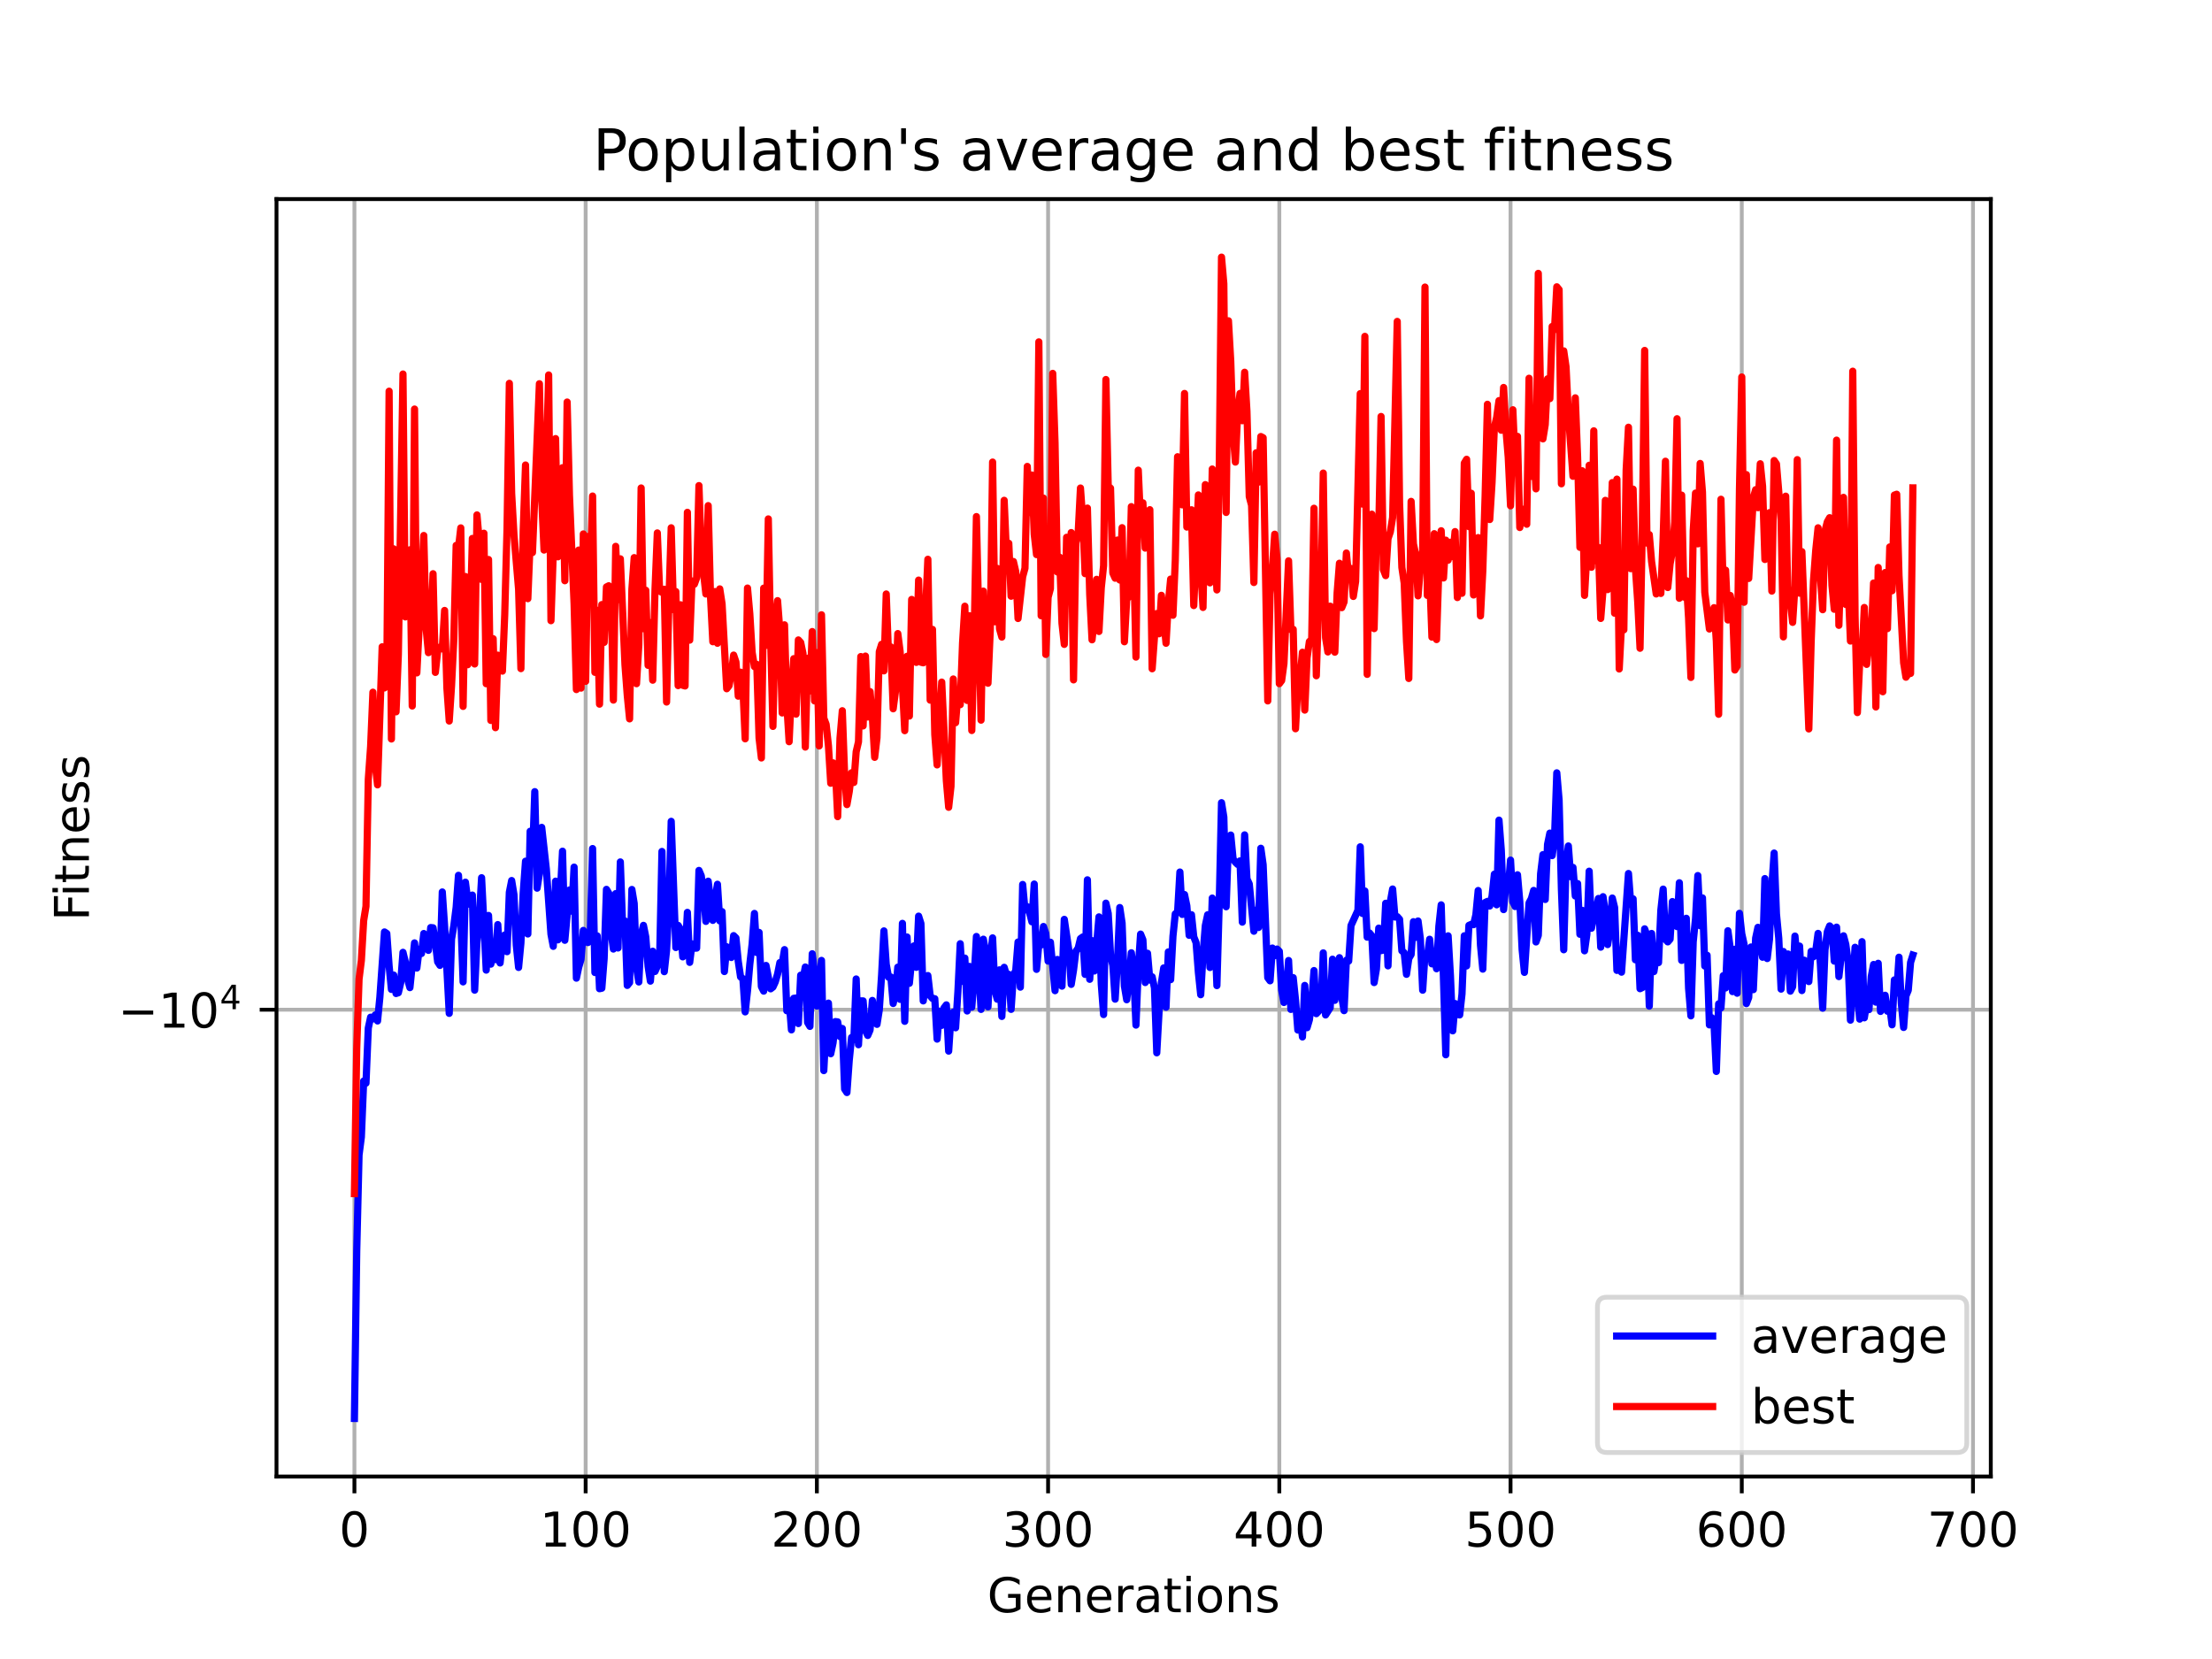 <?xml version="1.0" encoding="utf-8" standalone="no"?>
<!DOCTYPE svg PUBLIC "-//W3C//DTD SVG 1.1//EN"
  "http://www.w3.org/Graphics/SVG/1.1/DTD/svg11.dtd">
<!-- Created with matplotlib (https://matplotlib.org/) -->
<svg height="345.6pt" version="1.1" viewBox="0 0 460.8 345.6" width="460.8pt" xmlns="http://www.w3.org/2000/svg" xmlns:xlink="http://www.w3.org/1999/xlink">
 <defs>
  <style type="text/css">*{stroke-linecap:butt;stroke-linejoin:round;}</style>
 </defs>
 <g id="figure_1">
  <g id="patch_1">
   <path d="M 0 345.6 
L 460.8 345.6 
L 460.8 0 
L 0 0 
z
" style="fill:#ffffff;"/>
  </g>
  <g id="axes_1">
   <g id="patch_2">
    <path d="M 57.6 307.584 
L 414.72 307.584 
L 414.72 41.472 
L 57.6 41.472 
z
" style="fill:#ffffff;"/>
   </g>
   <g id="matplotlib.axis_1">
    <g id="xtick_1">
     <g id="line2d_1">
      <path clip-path="url(#pc1fe7749df)" d="M 73.833 307.584 
L 73.833 41.472 
" style="fill:none;stroke:#b0b0b0;stroke-linecap:square;stroke-width:0.8;"/>
     </g>
     <g id="line2d_2">
      <defs>
       <path d="M 0 0 
L 0 3.5 
" id="mae73c75dbe" style="stroke:#000000;stroke-width:0.8;"/>
      </defs>
      <g>
       <use style="stroke:#000000;stroke-width:0.8;" x="73.833" xlink:href="#mae73c75dbe" y="307.584"/>
      </g>
     </g>
     <g id="text_1">
      <!-- 0 -->
      <g transform="translate(70.651 322.182)scale(0.1 -0.1)">
       <defs>
        <path d="M 31.781 66.406 
Q 24.172 66.406 20.328 58.906 
Q 16.5 51.422 16.5 36.375 
Q 16.5 21.391 20.328 13.891 
Q 24.172 6.391 31.781 6.391 
Q 39.453 6.391 43.281 13.891 
Q 47.125 21.391 47.125 36.375 
Q 47.125 51.422 43.281 58.906 
Q 39.453 66.406 31.781 66.406 
z
M 31.781 74.219 
Q 44.047 74.219 50.516 64.516 
Q 56.984 54.828 56.984 36.375 
Q 56.984 17.969 50.516 8.266 
Q 44.047 -1.422 31.781 -1.422 
Q 19.531 -1.422 13.062 8.266 
Q 6.594 17.969 6.594 36.375 
Q 6.594 54.828 13.062 64.516 
Q 19.531 74.219 31.781 74.219 
z
" id="DejaVuSans-48"/>
       </defs>
       <use xlink:href="#DejaVuSans-48"/>
      </g>
     </g>
    </g>
    <g id="xtick_2">
     <g id="line2d_3">
      <path clip-path="url(#pc1fe7749df)" d="M 122.001 307.584 
L 122.001 41.472 
" style="fill:none;stroke:#b0b0b0;stroke-linecap:square;stroke-width:0.8;"/>
     </g>
     <g id="line2d_4">
      <g>
       <use style="stroke:#000000;stroke-width:0.8;" x="122.001" xlink:href="#mae73c75dbe" y="307.584"/>
      </g>
     </g>
     <g id="text_2">
      <!-- 100 -->
      <g transform="translate(112.457 322.182)scale(0.1 -0.1)">
       <defs>
        <path d="M 12.406 8.297 
L 28.516 8.297 
L 28.516 63.922 
L 10.984 60.406 
L 10.984 69.391 
L 28.422 72.906 
L 38.281 72.906 
L 38.281 8.297 
L 54.391 8.297 
L 54.391 0 
L 12.406 0 
z
" id="DejaVuSans-49"/>
       </defs>
       <use xlink:href="#DejaVuSans-49"/>
       <use x="63.623" xlink:href="#DejaVuSans-48"/>
       <use x="127.246" xlink:href="#DejaVuSans-48"/>
      </g>
     </g>
    </g>
    <g id="xtick_3">
     <g id="line2d_5">
      <path clip-path="url(#pc1fe7749df)" d="M 170.169 307.584 
L 170.169 41.472 
" style="fill:none;stroke:#b0b0b0;stroke-linecap:square;stroke-width:0.8;"/>
     </g>
     <g id="line2d_6">
      <g>
       <use style="stroke:#000000;stroke-width:0.8;" x="170.169" xlink:href="#mae73c75dbe" y="307.584"/>
      </g>
     </g>
     <g id="text_3">
      <!-- 200 -->
      <g transform="translate(160.626 322.182)scale(0.1 -0.1)">
       <defs>
        <path d="M 19.188 8.297 
L 53.609 8.297 
L 53.609 0 
L 7.328 0 
L 7.328 8.297 
Q 12.938 14.109 22.625 23.891 
Q 32.328 33.688 34.812 36.531 
Q 39.547 41.844 41.422 45.531 
Q 43.312 49.219 43.312 52.781 
Q 43.312 58.594 39.234 62.25 
Q 35.156 65.922 28.609 65.922 
Q 23.969 65.922 18.812 64.312 
Q 13.672 62.703 7.812 59.422 
L 7.812 69.391 
Q 13.766 71.781 18.938 73 
Q 24.125 74.219 28.422 74.219 
Q 39.75 74.219 46.484 68.547 
Q 53.219 62.891 53.219 53.422 
Q 53.219 48.922 51.531 44.891 
Q 49.859 40.875 45.406 35.406 
Q 44.188 33.984 37.641 27.219 
Q 31.109 20.453 19.188 8.297 
z
" id="DejaVuSans-50"/>
       </defs>
       <use xlink:href="#DejaVuSans-50"/>
       <use x="63.623" xlink:href="#DejaVuSans-48"/>
       <use x="127.246" xlink:href="#DejaVuSans-48"/>
      </g>
     </g>
    </g>
    <g id="xtick_4">
     <g id="line2d_7">
      <path clip-path="url(#pc1fe7749df)" d="M 218.338 307.584 
L 218.338 41.472 
" style="fill:none;stroke:#b0b0b0;stroke-linecap:square;stroke-width:0.8;"/>
     </g>
     <g id="line2d_8">
      <g>
       <use style="stroke:#000000;stroke-width:0.8;" x="218.338" xlink:href="#mae73c75dbe" y="307.584"/>
      </g>
     </g>
     <g id="text_4">
      <!-- 300 -->
      <g transform="translate(208.794 322.182)scale(0.1 -0.1)">
       <defs>
        <path d="M 40.578 39.312 
Q 47.656 37.797 51.625 33 
Q 55.609 28.219 55.609 21.188 
Q 55.609 10.406 48.188 4.484 
Q 40.766 -1.422 27.094 -1.422 
Q 22.516 -1.422 17.656 -0.516 
Q 12.797 0.391 7.625 2.203 
L 7.625 11.719 
Q 11.719 9.328 16.594 8.109 
Q 21.484 6.891 26.812 6.891 
Q 36.078 6.891 40.938 10.547 
Q 45.797 14.203 45.797 21.188 
Q 45.797 27.641 41.281 31.266 
Q 36.766 34.906 28.719 34.906 
L 20.219 34.906 
L 20.219 43.016 
L 29.109 43.016 
Q 36.375 43.016 40.234 45.922 
Q 44.094 48.828 44.094 54.297 
Q 44.094 59.906 40.109 62.906 
Q 36.141 65.922 28.719 65.922 
Q 24.656 65.922 20.016 65.031 
Q 15.375 64.156 9.812 62.312 
L 9.812 71.094 
Q 15.438 72.656 20.344 73.438 
Q 25.25 74.219 29.594 74.219 
Q 40.828 74.219 47.359 69.109 
Q 53.906 64.016 53.906 55.328 
Q 53.906 49.266 50.438 45.094 
Q 46.969 40.922 40.578 39.312 
z
" id="DejaVuSans-51"/>
       </defs>
       <use xlink:href="#DejaVuSans-51"/>
       <use x="63.623" xlink:href="#DejaVuSans-48"/>
       <use x="127.246" xlink:href="#DejaVuSans-48"/>
      </g>
     </g>
    </g>
    <g id="xtick_5">
     <g id="line2d_9">
      <path clip-path="url(#pc1fe7749df)" d="M 266.506 307.584 
L 266.506 41.472 
" style="fill:none;stroke:#b0b0b0;stroke-linecap:square;stroke-width:0.8;"/>
     </g>
     <g id="line2d_10">
      <g>
       <use style="stroke:#000000;stroke-width:0.8;" x="266.506" xlink:href="#mae73c75dbe" y="307.584"/>
      </g>
     </g>
     <g id="text_5">
      <!-- 400 -->
      <g transform="translate(256.962 322.182)scale(0.1 -0.1)">
       <defs>
        <path d="M 37.797 64.312 
L 12.891 25.391 
L 37.797 25.391 
z
M 35.203 72.906 
L 47.609 72.906 
L 47.609 25.391 
L 58.016 25.391 
L 58.016 17.188 
L 47.609 17.188 
L 47.609 0 
L 37.797 0 
L 37.797 17.188 
L 4.891 17.188 
L 4.891 26.703 
z
" id="DejaVuSans-52"/>
       </defs>
       <use xlink:href="#DejaVuSans-52"/>
       <use x="63.623" xlink:href="#DejaVuSans-48"/>
       <use x="127.246" xlink:href="#DejaVuSans-48"/>
      </g>
     </g>
    </g>
    <g id="xtick_6">
     <g id="line2d_11">
      <path clip-path="url(#pc1fe7749df)" d="M 314.674 307.584 
L 314.674 41.472 
" style="fill:none;stroke:#b0b0b0;stroke-linecap:square;stroke-width:0.8;"/>
     </g>
     <g id="line2d_12">
      <g>
       <use style="stroke:#000000;stroke-width:0.8;" x="314.674" xlink:href="#mae73c75dbe" y="307.584"/>
      </g>
     </g>
     <g id="text_6">
      <!-- 500 -->
      <g transform="translate(305.131 322.182)scale(0.1 -0.1)">
       <defs>
        <path d="M 10.797 72.906 
L 49.516 72.906 
L 49.516 64.594 
L 19.828 64.594 
L 19.828 46.734 
Q 21.969 47.469 24.109 47.828 
Q 26.266 48.188 28.422 48.188 
Q 40.625 48.188 47.75 41.5 
Q 54.891 34.812 54.891 23.391 
Q 54.891 11.625 47.562 5.094 
Q 40.234 -1.422 26.906 -1.422 
Q 22.312 -1.422 17.547 -0.641 
Q 12.797 0.141 7.719 1.703 
L 7.719 11.625 
Q 12.109 9.234 16.797 8.062 
Q 21.484 6.891 26.703 6.891 
Q 35.156 6.891 40.078 11.328 
Q 45.016 15.766 45.016 23.391 
Q 45.016 31 40.078 35.438 
Q 35.156 39.891 26.703 39.891 
Q 22.75 39.891 18.812 39.016 
Q 14.891 38.141 10.797 36.281 
z
" id="DejaVuSans-53"/>
       </defs>
       <use xlink:href="#DejaVuSans-53"/>
       <use x="63.623" xlink:href="#DejaVuSans-48"/>
       <use x="127.246" xlink:href="#DejaVuSans-48"/>
      </g>
     </g>
    </g>
    <g id="xtick_7">
     <g id="line2d_13">
      <path clip-path="url(#pc1fe7749df)" d="M 362.843 307.584 
L 362.843 41.472 
" style="fill:none;stroke:#b0b0b0;stroke-linecap:square;stroke-width:0.8;"/>
     </g>
     <g id="line2d_14">
      <g>
       <use style="stroke:#000000;stroke-width:0.8;" x="362.843" xlink:href="#mae73c75dbe" y="307.584"/>
      </g>
     </g>
     <g id="text_7">
      <!-- 600 -->
      <g transform="translate(353.299 322.182)scale(0.1 -0.1)">
       <defs>
        <path d="M 33.016 40.375 
Q 26.375 40.375 22.484 35.828 
Q 18.609 31.297 18.609 23.391 
Q 18.609 15.531 22.484 10.953 
Q 26.375 6.391 33.016 6.391 
Q 39.656 6.391 43.531 10.953 
Q 47.406 15.531 47.406 23.391 
Q 47.406 31.297 43.531 35.828 
Q 39.656 40.375 33.016 40.375 
z
M 52.594 71.297 
L 52.594 62.312 
Q 48.875 64.062 45.094 64.984 
Q 41.312 65.922 37.594 65.922 
Q 27.828 65.922 22.672 59.328 
Q 17.531 52.734 16.797 39.406 
Q 19.672 43.656 24.016 45.922 
Q 28.375 48.188 33.594 48.188 
Q 44.578 48.188 50.953 41.516 
Q 57.328 34.859 57.328 23.391 
Q 57.328 12.156 50.688 5.359 
Q 44.047 -1.422 33.016 -1.422 
Q 20.359 -1.422 13.672 8.266 
Q 6.984 17.969 6.984 36.375 
Q 6.984 53.656 15.188 63.938 
Q 23.391 74.219 37.203 74.219 
Q 40.922 74.219 44.703 73.484 
Q 48.484 72.75 52.594 71.297 
z
" id="DejaVuSans-54"/>
       </defs>
       <use xlink:href="#DejaVuSans-54"/>
       <use x="63.623" xlink:href="#DejaVuSans-48"/>
       <use x="127.246" xlink:href="#DejaVuSans-48"/>
      </g>
     </g>
    </g>
    <g id="xtick_8">
     <g id="line2d_15">
      <path clip-path="url(#pc1fe7749df)" d="M 411.011 307.584 
L 411.011 41.472 
" style="fill:none;stroke:#b0b0b0;stroke-linecap:square;stroke-width:0.8;"/>
     </g>
     <g id="line2d_16">
      <g>
       <use style="stroke:#000000;stroke-width:0.8;" x="411.011" xlink:href="#mae73c75dbe" y="307.584"/>
      </g>
     </g>
     <g id="text_8">
      <!-- 700 -->
      <g transform="translate(401.467 322.182)scale(0.1 -0.1)">
       <defs>
        <path d="M 8.203 72.906 
L 55.078 72.906 
L 55.078 68.703 
L 28.609 0 
L 18.312 0 
L 43.219 64.594 
L 8.203 64.594 
z
" id="DejaVuSans-55"/>
       </defs>
       <use xlink:href="#DejaVuSans-55"/>
       <use x="63.623" xlink:href="#DejaVuSans-48"/>
       <use x="127.246" xlink:href="#DejaVuSans-48"/>
      </g>
     </g>
    </g>
    <g id="text_9">
     <!-- Generations -->
     <g transform="translate(205.662 335.861)scale(0.1 -0.1)">
      <defs>
       <path d="M 59.516 10.406 
L 59.516 29.984 
L 43.406 29.984 
L 43.406 38.094 
L 69.281 38.094 
L 69.281 6.781 
Q 63.578 2.734 56.688 0.656 
Q 49.812 -1.422 42 -1.422 
Q 24.906 -1.422 15.25 8.562 
Q 5.609 18.562 5.609 36.375 
Q 5.609 54.25 15.25 64.234 
Q 24.906 74.219 42 74.219 
Q 49.125 74.219 55.547 72.453 
Q 61.969 70.703 67.391 67.281 
L 67.391 56.781 
Q 61.922 61.422 55.766 63.766 
Q 49.609 66.109 42.828 66.109 
Q 29.438 66.109 22.719 58.641 
Q 16.016 51.172 16.016 36.375 
Q 16.016 21.625 22.719 14.156 
Q 29.438 6.688 42.828 6.688 
Q 48.047 6.688 52.141 7.594 
Q 56.25 8.5 59.516 10.406 
z
" id="DejaVuSans-71"/>
       <path d="M 56.203 29.594 
L 56.203 25.203 
L 14.891 25.203 
Q 15.484 15.922 20.484 11.062 
Q 25.484 6.203 34.422 6.203 
Q 39.594 6.203 44.453 7.469 
Q 49.312 8.734 54.109 11.281 
L 54.109 2.781 
Q 49.266 0.734 44.188 -0.344 
Q 39.109 -1.422 33.891 -1.422 
Q 20.797 -1.422 13.156 6.188 
Q 5.516 13.812 5.516 26.812 
Q 5.516 40.234 12.766 48.109 
Q 20.016 56 32.328 56 
Q 43.359 56 49.781 48.891 
Q 56.203 41.797 56.203 29.594 
z
M 47.219 32.234 
Q 47.125 39.594 43.094 43.984 
Q 39.062 48.391 32.422 48.391 
Q 24.906 48.391 20.391 44.141 
Q 15.875 39.891 15.188 32.172 
z
" id="DejaVuSans-101"/>
       <path d="M 54.891 33.016 
L 54.891 0 
L 45.906 0 
L 45.906 32.719 
Q 45.906 40.484 42.875 44.328 
Q 39.844 48.188 33.797 48.188 
Q 26.516 48.188 22.312 43.547 
Q 18.109 38.922 18.109 30.906 
L 18.109 0 
L 9.078 0 
L 9.078 54.688 
L 18.109 54.688 
L 18.109 46.188 
Q 21.344 51.125 25.703 53.562 
Q 30.078 56 35.797 56 
Q 45.219 56 50.047 50.172 
Q 54.891 44.344 54.891 33.016 
z
" id="DejaVuSans-110"/>
       <path d="M 41.109 46.297 
Q 39.594 47.172 37.812 47.578 
Q 36.031 48 33.891 48 
Q 26.266 48 22.188 43.047 
Q 18.109 38.094 18.109 28.812 
L 18.109 0 
L 9.078 0 
L 9.078 54.688 
L 18.109 54.688 
L 18.109 46.188 
Q 20.953 51.172 25.484 53.578 
Q 30.031 56 36.531 56 
Q 37.453 56 38.578 55.875 
Q 39.703 55.766 41.062 55.516 
z
" id="DejaVuSans-114"/>
       <path d="M 34.281 27.484 
Q 23.391 27.484 19.188 25 
Q 14.984 22.516 14.984 16.5 
Q 14.984 11.719 18.141 8.906 
Q 21.297 6.109 26.703 6.109 
Q 34.188 6.109 38.703 11.406 
Q 43.219 16.703 43.219 25.484 
L 43.219 27.484 
z
M 52.203 31.203 
L 52.203 0 
L 43.219 0 
L 43.219 8.297 
Q 40.141 3.328 35.547 0.953 
Q 30.953 -1.422 24.312 -1.422 
Q 15.922 -1.422 10.953 3.297 
Q 6 8.016 6 15.922 
Q 6 25.141 12.172 29.828 
Q 18.359 34.516 30.609 34.516 
L 43.219 34.516 
L 43.219 35.406 
Q 43.219 41.609 39.141 45 
Q 35.062 48.391 27.688 48.391 
Q 23 48.391 18.547 47.266 
Q 14.109 46.141 10.016 43.891 
L 10.016 52.203 
Q 14.938 54.109 19.578 55.047 
Q 24.219 56 28.609 56 
Q 40.484 56 46.344 49.844 
Q 52.203 43.703 52.203 31.203 
z
" id="DejaVuSans-97"/>
       <path d="M 18.312 70.219 
L 18.312 54.688 
L 36.812 54.688 
L 36.812 47.703 
L 18.312 47.703 
L 18.312 18.016 
Q 18.312 11.328 20.141 9.422 
Q 21.969 7.516 27.594 7.516 
L 36.812 7.516 
L 36.812 0 
L 27.594 0 
Q 17.188 0 13.234 3.875 
Q 9.281 7.766 9.281 18.016 
L 9.281 47.703 
L 2.688 47.703 
L 2.688 54.688 
L 9.281 54.688 
L 9.281 70.219 
z
" id="DejaVuSans-116"/>
       <path d="M 9.422 54.688 
L 18.406 54.688 
L 18.406 0 
L 9.422 0 
z
M 9.422 75.984 
L 18.406 75.984 
L 18.406 64.594 
L 9.422 64.594 
z
" id="DejaVuSans-105"/>
       <path d="M 30.609 48.391 
Q 23.391 48.391 19.188 42.75 
Q 14.984 37.109 14.984 27.297 
Q 14.984 17.484 19.156 11.844 
Q 23.344 6.203 30.609 6.203 
Q 37.797 6.203 41.984 11.859 
Q 46.188 17.531 46.188 27.297 
Q 46.188 37.016 41.984 42.703 
Q 37.797 48.391 30.609 48.391 
z
M 30.609 56 
Q 42.328 56 49.016 48.375 
Q 55.719 40.766 55.719 27.297 
Q 55.719 13.875 49.016 6.219 
Q 42.328 -1.422 30.609 -1.422 
Q 18.844 -1.422 12.172 6.219 
Q 5.516 13.875 5.516 27.297 
Q 5.516 40.766 12.172 48.375 
Q 18.844 56 30.609 56 
z
" id="DejaVuSans-111"/>
       <path d="M 44.281 53.078 
L 44.281 44.578 
Q 40.484 46.531 36.375 47.5 
Q 32.281 48.484 27.875 48.484 
Q 21.188 48.484 17.844 46.438 
Q 14.5 44.391 14.5 40.281 
Q 14.5 37.156 16.891 35.375 
Q 19.281 33.594 26.516 31.984 
L 29.594 31.297 
Q 39.156 29.25 43.188 25.516 
Q 47.219 21.781 47.219 15.094 
Q 47.219 7.469 41.188 3.016 
Q 35.156 -1.422 24.609 -1.422 
Q 20.219 -1.422 15.453 -0.562 
Q 10.688 0.297 5.422 2 
L 5.422 11.281 
Q 10.406 8.688 15.234 7.391 
Q 20.062 6.109 24.812 6.109 
Q 31.156 6.109 34.562 8.281 
Q 37.984 10.453 37.984 14.406 
Q 37.984 18.062 35.516 20.016 
Q 33.062 21.969 24.703 23.781 
L 21.578 24.516 
Q 13.234 26.266 9.516 29.906 
Q 5.812 33.547 5.812 39.891 
Q 5.812 47.609 11.281 51.797 
Q 16.75 56 26.812 56 
Q 31.781 56 36.172 55.266 
Q 40.578 54.547 44.281 53.078 
z
" id="DejaVuSans-115"/>
      </defs>
      <use xlink:href="#DejaVuSans-71"/>
      <use x="77.49" xlink:href="#DejaVuSans-101"/>
      <use x="139.014" xlink:href="#DejaVuSans-110"/>
      <use x="202.393" xlink:href="#DejaVuSans-101"/>
      <use x="263.916" xlink:href="#DejaVuSans-114"/>
      <use x="305.029" xlink:href="#DejaVuSans-97"/>
      <use x="366.309" xlink:href="#DejaVuSans-116"/>
      <use x="405.518" xlink:href="#DejaVuSans-105"/>
      <use x="433.301" xlink:href="#DejaVuSans-111"/>
      <use x="494.482" xlink:href="#DejaVuSans-110"/>
      <use x="557.861" xlink:href="#DejaVuSans-115"/>
     </g>
    </g>
   </g>
   <g id="matplotlib.axis_2">
    <g id="ytick_1">
     <g id="line2d_17">
      <path clip-path="url(#pc1fe7749df)" d="M 57.6 210.338 
L 414.72 210.338 
" style="fill:none;stroke:#b0b0b0;stroke-linecap:square;stroke-width:0.8;"/>
     </g>
     <g id="line2d_18">
      <defs>
       <path d="M 0 0 
L -3.5 0 
" id="m2a46f21a38" style="stroke:#000000;stroke-width:0.8;"/>
      </defs>
      <g>
       <use style="stroke:#000000;stroke-width:0.8;" x="57.6" xlink:href="#m2a46f21a38" y="210.338"/>
      </g>
     </g>
     <g id="text_10">
      <!-- $\mathdefault{-10^{4}}$ -->
      <g transform="translate(24.6 214.137)scale(0.1 -0.1)">
       <defs>
        <path d="M 10.594 35.5 
L 73.188 35.5 
L 73.188 27.203 
L 10.594 27.203 
z
" id="DejaVuSans-8722"/>
       </defs>
       <use transform="translate(0 0.684)" xlink:href="#DejaVuSans-8722"/>
       <use transform="translate(83.789 0.684)" xlink:href="#DejaVuSans-49"/>
       <use transform="translate(147.412 0.684)" xlink:href="#DejaVuSans-48"/>
       <use transform="translate(211.992 38.966)scale(0.7)" xlink:href="#DejaVuSans-52"/>
      </g>
     </g>
    </g>
    <g id="text_11">
     <!-- Fitness -->
     <g transform="translate(18.52 191.845)rotate(-90)scale(0.1 -0.1)">
      <defs>
       <path d="M 9.812 72.906 
L 51.703 72.906 
L 51.703 64.594 
L 19.672 64.594 
L 19.672 43.109 
L 48.578 43.109 
L 48.578 34.812 
L 19.672 34.812 
L 19.672 0 
L 9.812 0 
z
" id="DejaVuSans-70"/>
      </defs>
      <use xlink:href="#DejaVuSans-70"/>
      <use x="50.27" xlink:href="#DejaVuSans-105"/>
      <use x="78.053" xlink:href="#DejaVuSans-116"/>
      <use x="117.262" xlink:href="#DejaVuSans-110"/>
      <use x="180.641" xlink:href="#DejaVuSans-101"/>
      <use x="242.164" xlink:href="#DejaVuSans-115"/>
      <use x="294.264" xlink:href="#DejaVuSans-115"/>
     </g>
    </g>
   </g>
   <g id="line2d_19">
    <path clip-path="url(#pc1fe7749df)" d="M 73.833 295.488 
L 74.314 260.62 
L 74.796 240.605 
L 75.278 236.87 
L 75.759 225.199 
L 76.241 225.642 
L 76.723 214.158 
L 77.205 211.9 
L 77.686 212.266 
L 78.168 211.428 
L 78.65 212.684 
L 79.131 207.76 
L 80.095 194.141 
L 80.576 194.464 
L 81.058 201.215 
L 81.54 206.111 
L 82.021 203.124 
L 82.503 206.966 
L 82.985 206.805 
L 83.466 204.768 
L 83.948 198.389 
L 84.43 200.369 
L 84.911 204.056 
L 85.393 205.74 
L 86.356 196.426 
L 86.838 201.663 
L 87.32 197.749 
L 87.802 198.633 
L 88.283 194.469 
L 88.765 195.819 
L 89.247 197.977 
L 89.728 193.228 
L 90.21 193.276 
L 90.692 196.427 
L 91.173 200.365 
L 91.655 201.107 
L 92.137 185.812 
L 92.618 192.924 
L 93.582 211.102 
L 94.063 195.624 
L 94.545 192.802 
L 95.027 188.985 
L 95.508 182.345 
L 95.99 191.234 
L 96.472 204.545 
L 96.954 183.775 
L 97.435 187.471 
L 97.917 188.397 
L 98.399 186.463 
L 98.88 206.266 
L 99.362 196.136 
L 99.844 191.157 
L 100.325 182.849 
L 101.289 202.09 
L 101.77 190.706 
L 102.252 200.848 
L 102.734 197.845 
L 103.215 199.923 
L 103.697 192.613 
L 104.179 200.603 
L 104.66 196.126 
L 105.142 194.78 
L 105.624 198.252 
L 106.106 185.88 
L 106.587 183.433 
L 107.069 186.381 
L 107.551 196.872 
L 108.032 201.537 
L 108.514 196.453 
L 108.996 185.957 
L 109.477 179.406 
L 109.959 194.565 
L 110.441 173.17 
L 110.922 179.077 
L 111.404 164.916 
L 111.886 185.022 
L 112.367 182.008 
L 112.849 172.358 
L 113.812 181.042 
L 114.776 194.61 
L 115.257 197.138 
L 115.739 183.561 
L 116.221 195.789 
L 117.184 177.32 
L 117.666 195.879 
L 118.629 185.398 
L 119.111 189.814 
L 119.593 180.637 
L 120.074 203.767 
L 120.556 201.491 
L 121.038 199.861 
L 121.519 193.825 
L 122.001 196.171 
L 122.483 196.35 
L 122.964 194.616 
L 123.446 176.771 
L 123.928 202.593 
L 124.409 194.961 
L 124.891 205.968 
L 125.373 205.86 
L 125.855 199.688 
L 126.336 185.272 
L 126.818 186.089 
L 127.3 194.238 
L 127.781 197.702 
L 128.263 186.155 
L 128.745 197.48 
L 129.226 179.557 
L 129.708 193.152 
L 130.19 191.849 
L 130.671 205.28 
L 131.153 204.685 
L 131.635 185.295 
L 132.116 188.217 
L 132.598 201.607 
L 133.08 204.561 
L 133.561 194.737 
L 134.043 192.771 
L 134.525 195.173 
L 135.007 201.293 
L 135.488 204.385 
L 135.97 198.159 
L 136.452 202.371 
L 136.933 201.276 
L 137.415 199.58 
L 137.897 177.376 
L 138.378 202.417 
L 138.86 197.974 
L 139.342 188.917 
L 139.823 171.099 
L 140.787 197.39 
L 141.268 192.779 
L 141.75 193.558 
L 142.232 199.333 
L 142.713 198.879 
L 143.195 190.065 
L 143.677 200.481 
L 144.158 196.623 
L 144.64 197.53 
L 145.122 197.508 
L 145.604 181.326 
L 146.085 182.449 
L 146.567 186.218 
L 147.049 191.944 
L 147.53 183.57 
L 148.494 191.728 
L 148.975 187.201 
L 149.457 184.211 
L 149.939 191.833 
L 150.42 189.908 
L 150.902 202.389 
L 151.384 197.225 
L 151.865 197.866 
L 152.347 199.463 
L 152.829 194.911 
L 153.31 195.397 
L 153.792 200.254 
L 154.274 203.508 
L 154.756 203.885 
L 155.237 210.792 
L 155.719 206.401 
L 156.201 200.837 
L 156.682 196.646 
L 157.164 190.286 
L 157.646 198.43 
L 158.127 194.237 
L 158.609 205.516 
L 159.091 206.47 
L 159.572 201.121 
L 160.536 205.989 
L 161.017 205.617 
L 161.499 204.565 
L 161.981 202.913 
L 162.462 200.522 
L 162.944 200.67 
L 163.426 197.826 
L 163.908 210.564 
L 164.389 208.481 
L 164.871 214.54 
L 165.353 207.968 
L 165.834 207.916 
L 166.316 213.229 
L 166.798 203.148 
L 167.279 203.991 
L 167.761 201.446 
L 168.243 213.004 
L 168.724 213.813 
L 169.206 198.69 
L 169.688 202.723 
L 170.169 209.584 
L 170.651 206.018 
L 171.133 200.074 
L 171.614 223.027 
L 172.096 213.641 
L 172.578 208.971 
L 173.059 219.511 
L 173.541 217.235 
L 174.023 212.815 
L 174.505 212.881 
L 174.986 215.936 
L 175.468 214.252 
L 175.95 226.865 
L 176.431 227.594 
L 176.913 220.858 
L 177.395 216.129 
L 177.876 216.598 
L 178.358 203.941 
L 178.84 217.637 
L 179.321 208.503 
L 179.803 208.505 
L 180.285 214.705 
L 180.766 215.701 
L 181.248 214.575 
L 181.73 208.412 
L 182.211 212.428 
L 182.693 213.39 
L 183.175 210.354 
L 183.657 203.078 
L 184.138 193.924 
L 184.62 200.892 
L 185.102 203.575 
L 185.583 203.52 
L 186.065 209.046 
L 186.547 206.84 
L 187.028 201.478 
L 187.51 208.186 
L 187.992 192.356 
L 188.473 212.76 
L 188.955 195.193 
L 189.437 204.842 
L 189.918 199.971 
L 190.4 197.043 
L 190.882 201.516 
L 191.363 190.849 
L 191.845 192.387 
L 192.327 208.502 
L 192.809 204.742 
L 193.29 203.224 
L 193.772 207.449 
L 194.254 207.997 
L 194.735 208.053 
L 195.217 216.464 
L 195.699 210.638 
L 196.18 213.601 
L 196.662 209.956 
L 197.144 209.335 
L 197.625 218.964 
L 198.107 211.671 
L 198.589 210.85 
L 199.07 214.105 
L 199.552 206.53 
L 200.034 196.595 
L 200.515 204.434 
L 200.997 199.586 
L 201.479 210.604 
L 201.96 201.323 
L 202.442 209.817 
L 202.924 203.788 
L 203.406 195.088 
L 203.887 201.761 
L 204.369 210.274 
L 204.851 195.652 
L 205.332 198.408 
L 205.814 209.743 
L 206.296 199.464 
L 206.777 195.378 
L 207.259 206.326 
L 207.741 208.154 
L 208.222 202.036 
L 208.704 211.74 
L 209.186 201.512 
L 209.667 203.112 
L 210.149 202.975 
L 210.631 210.266 
L 211.112 203.134 
L 211.594 202.197 
L 212.076 196.242 
L 212.558 205.641 
L 213.039 184.253 
L 213.521 189.537 
L 214.003 188.882 
L 214.484 190.163 
L 214.966 192.032 
L 215.448 184.162 
L 215.929 201.932 
L 216.411 196.663 
L 216.893 196.866 
L 217.374 193.009 
L 217.856 194.467 
L 218.338 200.212 
L 218.819 196.28 
L 219.783 206.375 
L 220.264 199.873 
L 220.746 204.639 
L 221.228 205.431 
L 221.71 191.522 
L 222.673 198.049 
L 223.155 205.063 
L 223.636 202.089 
L 224.118 198.188 
L 224.6 197.53 
L 225.081 195.534 
L 225.563 195.185 
L 226.045 202.983 
L 226.526 183.285 
L 227.008 204.004 
L 227.49 195.942 
L 227.971 202.278 
L 228.935 191.005 
L 229.416 205.005 
L 229.898 211.351 
L 230.38 188.147 
L 230.861 190.278 
L 231.343 198.925 
L 231.825 201.154 
L 232.307 208.143 
L 232.788 200.249 
L 233.27 189.059 
L 233.752 192.3 
L 234.233 205.423 
L 234.715 208.264 
L 235.197 204.153 
L 235.678 198.481 
L 236.16 202.345 
L 236.642 213.544 
L 237.123 201.666 
L 237.605 194.592 
L 238.087 195.776 
L 238.568 204.68 
L 239.05 198.586 
L 239.532 204.172 
L 240.013 203.487 
L 240.495 205.805 
L 240.977 219.32 
L 241.459 210.632 
L 241.94 204.723 
L 242.422 201.637 
L 242.904 209.823 
L 243.385 198.305 
L 243.867 204.081 
L 244.349 195.027 
L 244.83 190.378 
L 245.312 190.01 
L 245.794 181.663 
L 246.275 190.493 
L 246.757 186.352 
L 247.239 188.694 
L 247.72 194.843 
L 248.202 190.551 
L 248.684 195.169 
L 249.165 196.373 
L 249.647 202.611 
L 250.129 207.216 
L 250.61 198.786 
L 251.092 192.804 
L 251.574 190.563 
L 252.056 201.547 
L 252.537 187.087 
L 253.019 192.804 
L 253.501 205.321 
L 253.982 188.396 
L 254.464 167.216 
L 254.946 170.202 
L 255.427 188.891 
L 255.909 175.417 
L 256.391 173.959 
L 256.872 178.928 
L 257.354 179.616 
L 257.836 180.076 
L 258.317 179.338 
L 258.799 192.096 
L 259.281 173.921 
L 259.762 183.095 
L 260.244 184.146 
L 261.208 193.992 
L 261.689 189.606 
L 262.171 193.218 
L 262.653 176.709 
L 263.134 180.133 
L 264.098 203.662 
L 264.579 204.318 
L 265.061 197.496 
L 265.543 199.089 
L 266.024 197.709 
L 266.506 198.177 
L 266.988 206.235 
L 267.469 208.835 
L 267.951 206.689 
L 268.433 200.089 
L 268.914 210.28 
L 269.396 203.663 
L 269.878 208.311 
L 270.36 214.573 
L 270.841 211.7 
L 271.323 216.014 
L 271.805 205.285 
L 272.286 214.082 
L 272.768 212.444 
L 273.25 208.531 
L 273.731 202.187 
L 274.213 211.166 
L 275.176 210.141 
L 275.658 198.503 
L 276.14 211.431 
L 277.103 209.919 
L 277.585 199.82 
L 278.066 208.388 
L 278.548 202.809 
L 279.03 199.506 
L 279.511 207.749 
L 279.993 210.538 
L 280.475 200.027 
L 280.957 200.205 
L 281.438 192.813 
L 282.883 189.633 
L 283.365 176.408 
L 283.847 190.305 
L 284.328 185.604 
L 284.81 195.228 
L 285.292 194.354 
L 285.773 194.95 
L 286.255 204.685 
L 286.737 201.859 
L 287.218 193.35 
L 287.7 198.036 
L 288.182 197.922 
L 288.663 188.169 
L 289.145 201.203 
L 289.627 187.861 
L 290.109 185.197 
L 290.59 191.031 
L 291.072 190.959 
L 291.554 191.5 
L 292.035 198.066 
L 292.517 198.47 
L 292.999 202.966 
L 293.48 199.661 
L 293.962 198.838 
L 294.444 192.007 
L 294.925 195.27 
L 295.407 191.86 
L 295.889 195.605 
L 296.37 206.276 
L 296.852 198.766 
L 297.334 199.389 
L 297.815 195.664 
L 298.297 200.789 
L 298.779 199.324 
L 299.261 201.807 
L 299.742 192.964 
L 300.224 188.498 
L 301.187 219.728 
L 301.669 194.951 
L 302.151 203.246 
L 302.632 214.741 
L 303.114 209.054 
L 303.596 211.328 
L 304.077 211.425 
L 304.559 207.074 
L 305.041 194.942 
L 305.522 201.22 
L 306.004 192.773 
L 306.486 192.559 
L 306.967 192.626 
L 307.449 190.579 
L 307.931 185.513 
L 308.412 196.881 
L 308.894 201.888 
L 309.376 188.012 
L 309.858 187.781 
L 310.339 188.734 
L 310.821 186.673 
L 311.303 182.105 
L 311.784 188.487 
L 312.266 170.85 
L 312.748 177.127 
L 313.229 189.486 
L 313.711 184.179 
L 314.193 184.972 
L 314.674 179.175 
L 315.156 187.86 
L 315.638 188.85 
L 316.119 182.232 
L 316.601 187.796 
L 317.083 197.781 
L 317.564 202.565 
L 318.528 188.087 
L 319.01 187.198 
L 319.491 185.494 
L 319.973 196.223 
L 320.455 194.856 
L 320.936 182.01 
L 321.418 178.042 
L 321.9 187.377 
L 322.381 175.899 
L 322.863 173.557 
L 323.345 178.236 
L 323.826 174.778 
L 324.308 160.996 
L 324.79 166.686 
L 325.271 185.293 
L 325.753 197.851 
L 326.235 180.074 
L 326.716 176.23 
L 327.198 182.631 
L 327.68 180.698 
L 328.162 186.652 
L 328.643 184.061 
L 329.125 194.626 
L 329.607 189.646 
L 330.088 198.07 
L 330.57 194.665 
L 331.052 181.489 
L 331.533 193.365 
L 332.015 190.79 
L 332.497 189.485 
L 332.978 187.173 
L 333.46 197.309 
L 333.942 186.796 
L 334.423 190.119 
L 334.905 196.768 
L 335.387 193.709 
L 335.868 187.077 
L 336.35 189.05 
L 336.832 202.149 
L 337.313 199.025 
L 337.795 202.518 
L 339.24 181.968 
L 339.722 188.368 
L 340.204 187.247 
L 340.685 199.94 
L 341.167 194.837 
L 341.649 205.962 
L 342.13 205.725 
L 342.612 193.495 
L 343.094 194.86 
L 343.575 209.589 
L 344.057 194.459 
L 344.539 202.399 
L 345.02 199.352 
L 345.502 200.532 
L 345.984 189.613 
L 346.465 185.222 
L 346.947 195.684 
L 347.429 196.209 
L 347.911 195.644 
L 348.392 187.817 
L 348.874 191.554 
L 349.356 193.028 
L 349.837 183.897 
L 350.319 200.07 
L 350.801 197.339 
L 351.282 191.3 
L 351.764 205.888 
L 352.246 211.622 
L 352.727 196.187 
L 353.209 191.389 
L 353.691 182.393 
L 354.172 192.835 
L 354.654 187.047 
L 355.136 201.24 
L 355.617 199.002 
L 356.099 213.503 
L 356.581 212.012 
L 357.063 213.352 
L 357.544 223.197 
L 358.026 209.118 
L 358.508 209.969 
L 358.989 203.253 
L 359.471 205.805 
L 359.953 193.891 
L 360.434 197.465 
L 360.916 206.569 
L 361.398 197.758 
L 361.879 206.905 
L 362.361 190.259 
L 362.843 194.511 
L 363.324 196.705 
L 363.806 209.072 
L 364.288 207.8 
L 364.769 197.276 
L 365.251 206.161 
L 365.733 195.427 
L 366.214 193.18 
L 367.178 199.41 
L 367.66 183.026 
L 368.141 199.681 
L 368.623 195.644 
L 369.105 184.604 
L 369.586 177.709 
L 370.068 190.372 
L 370.55 195.496 
L 371.031 206.052 
L 371.513 198.215 
L 371.995 200.377 
L 372.476 198.732 
L 372.958 206.474 
L 373.44 205.562 
L 373.921 195.001 
L 374.403 200.09 
L 374.885 197.087 
L 375.366 206.352 
L 375.848 200.026 
L 376.33 201.622 
L 376.812 204.477 
L 377.293 198.186 
L 377.775 199.309 
L 378.257 198.036 
L 378.738 194.447 
L 379.22 200.906 
L 379.702 210.021 
L 380.183 197.884 
L 380.665 194.086 
L 381.147 192.885 
L 381.628 193.424 
L 382.11 200.211 
L 382.592 193.144 
L 383.073 203.438 
L 384.037 194.944 
L 384.518 196.755 
L 385 200.327 
L 385.482 212.515 
L 386.445 197.337 
L 386.927 207.077 
L 387.409 212.303 
L 387.89 196.165 
L 388.372 212.03 
L 388.854 209.039 
L 389.335 210.325 
L 389.817 203.434 
L 390.299 200.919 
L 390.78 208.766 
L 391.262 200.673 
L 391.744 210.696 
L 392.225 209.962 
L 392.707 207.334 
L 393.189 210.651 
L 393.67 209.864 
L 394.152 213.487 
L 394.634 204.141 
L 395.115 206.862 
L 395.597 199.403 
L 396.079 208.979 
L 396.561 214.037 
L 397.042 207.46 
L 397.524 206.292 
L 398.006 200.49 
L 398.487 198.963 
L 398.487 198.963 
" style="fill:none;stroke:#0000ff;stroke-linecap:square;stroke-width:1.5;"/>
   </g>
   <g id="line2d_20">
    <path clip-path="url(#pc1fe7749df)" d="M 73.833 248.657 
L 74.314 218.418 
L 74.796 203.968 
L 75.278 200.088 
L 75.759 191.771 
L 76.241 188.802 
L 76.723 162.358 
L 77.205 155.538 
L 77.686 144.198 
L 78.168 159.289 
L 78.65 163.498 
L 79.613 134.74 
L 80.095 143.308 
L 80.576 140.524 
L 81.058 81.494 
L 81.54 153.944 
L 82.021 114.334 
L 82.503 148.287 
L 82.985 136.307 
L 83.948 77.919 
L 84.43 128.511 
L 84.911 123.582 
L 85.393 114.534 
L 85.875 147.072 
L 86.356 85.214 
L 86.838 140.173 
L 88.283 111.555 
L 88.765 130.904 
L 89.247 135.958 
L 89.728 131.388 
L 90.21 119.521 
L 90.692 140.065 
L 91.173 135.666 
L 91.655 134.801 
L 92.137 135.183 
L 92.618 127.169 
L 93.1 143.392 
L 93.582 150.201 
L 94.063 142.895 
L 94.545 133.049 
L 95.027 113.613 
L 95.508 114.144 
L 95.99 109.969 
L 96.472 147.153 
L 96.954 120.102 
L 97.435 138.47 
L 97.917 130.762 
L 98.399 112.169 
L 98.88 138.319 
L 99.362 107.269 
L 99.844 112.827 
L 100.325 120.705 
L 100.807 111.083 
L 101.289 142.435 
L 101.77 116.555 
L 102.252 150.08 
L 102.734 133.057 
L 103.215 151.588 
L 103.697 136.481 
L 104.179 136.755 
L 104.66 139.807 
L 105.142 128.087 
L 105.624 110.178 
L 106.106 79.857 
L 106.587 102.777 
L 107.069 111.399 
L 108.032 122.739 
L 108.514 139.286 
L 108.996 110.461 
L 109.477 96.87 
L 109.959 124.713 
L 110.441 112.758 
L 110.922 115.111 
L 112.367 79.939 
L 112.849 103.95 
L 113.331 114.584 
L 114.294 78.113 
L 114.776 129.302 
L 115.257 115.108 
L 115.739 91.369 
L 116.221 115.995 
L 116.703 100.46 
L 117.184 97.426 
L 117.666 120.975 
L 118.148 83.753 
L 118.629 103.128 
L 119.593 125.805 
L 120.074 143.644 
L 120.556 114.588 
L 121.038 143.347 
L 121.519 111.232 
L 122.001 141.934 
L 122.483 111.751 
L 122.964 119.34 
L 123.446 103.334 
L 123.928 140.057 
L 124.409 127.125 
L 124.891 146.688 
L 125.373 125.946 
L 125.855 133.817 
L 126.336 122.271 
L 126.818 122.028 
L 127.3 123.684 
L 127.781 145.84 
L 128.263 113.817 
L 128.745 124.915 
L 129.226 116.413 
L 130.19 138.458 
L 130.671 144.876 
L 131.153 149.752 
L 131.635 122.731 
L 132.116 116.162 
L 132.598 142.426 
L 133.08 134.322 
L 133.561 101.654 
L 134.043 130.966 
L 134.525 122.964 
L 135.007 138.601 
L 135.488 129.693 
L 135.97 141.696 
L 136.452 122.776 
L 136.933 111.02 
L 137.415 123.118 
L 137.897 123.403 
L 138.378 122.752 
L 138.86 146.245 
L 139.342 125.279 
L 139.823 109.95 
L 140.305 127.015 
L 140.787 123.231 
L 141.268 142.823 
L 141.75 125.982 
L 142.232 142.757 
L 142.713 142.897 
L 143.195 106.726 
L 143.677 133.351 
L 144.158 121.022 
L 144.64 121.709 
L 145.122 120.399 
L 145.604 101.158 
L 146.085 115.155 
L 147.049 123.737 
L 147.53 105.334 
L 148.012 124.284 
L 148.494 133.681 
L 148.975 123.238 
L 149.457 134.002 
L 149.939 122.677 
L 150.42 125.789 
L 151.384 143.476 
L 151.865 142.863 
L 152.347 140.381 
L 152.829 136.468 
L 153.31 137.903 
L 153.792 145.023 
L 154.274 140.026 
L 154.756 143.302 
L 155.237 153.908 
L 155.719 122.502 
L 156.201 127.909 
L 156.682 135.895 
L 157.164 138.869 
L 157.646 138.393 
L 158.127 153.749 
L 158.609 157.896 
L 159.091 122.521 
L 159.572 134.456 
L 160.054 108.101 
L 160.536 132.984 
L 161.017 151.322 
L 161.499 129.549 
L 161.981 125.127 
L 162.462 131.491 
L 162.944 148.52 
L 163.426 130.165 
L 163.908 146.765 
L 164.389 154.51 
L 164.871 143.978 
L 165.353 137.215 
L 165.834 148.765 
L 166.316 133.313 
L 166.798 133.846 
L 167.279 136.155 
L 167.761 155.625 
L 168.243 137.12 
L 168.724 143.935 
L 169.206 131.568 
L 169.688 146.013 
L 170.169 135.951 
L 170.651 155.397 
L 171.133 128.07 
L 171.614 149.606 
L 172.096 150.888 
L 172.578 155.343 
L 173.059 163.165 
L 173.541 158.911 
L 174.023 160.39 
L 174.505 170.123 
L 174.986 153.791 
L 175.468 148.06 
L 175.95 161.362 
L 176.431 167.611 
L 176.913 164.909 
L 177.395 160.983 
L 177.876 163 
L 178.358 156.589 
L 178.84 154.53 
L 179.321 136.774 
L 179.803 151.223 
L 180.285 136.676 
L 180.766 149.359 
L 181.248 144.076 
L 181.73 149.455 
L 182.211 157.764 
L 182.693 153.699 
L 183.175 135.758 
L 183.657 134.223 
L 184.138 139.75 
L 184.62 123.74 
L 185.102 136.58 
L 185.583 134.757 
L 186.065 147.652 
L 186.547 143.975 
L 187.028 131.987 
L 187.51 135.71 
L 187.992 143.003 
L 188.473 152.212 
L 188.955 136.717 
L 189.437 149.172 
L 189.918 124.875 
L 190.4 133.956 
L 190.882 137.988 
L 191.363 120.845 
L 191.845 137.95 
L 192.327 138.076 
L 193.29 116.51 
L 193.772 145.848 
L 194.254 131.113 
L 194.735 153.02 
L 195.217 159.342 
L 196.18 142.099 
L 197.144 162.642 
L 197.625 168.173 
L 198.107 163.813 
L 198.589 141.445 
L 199.07 150.547 
L 199.552 144.481 
L 200.034 146.791 
L 200.515 134.002 
L 200.997 126.285 
L 201.479 145.916 
L 201.96 128.269 
L 202.442 152.177 
L 202.924 133.207 
L 203.406 107.617 
L 204.369 150.019 
L 204.851 123.145 
L 205.332 136.078 
L 205.814 142.327 
L 206.296 131.126 
L 206.777 96.259 
L 207.259 129.525 
L 207.741 118.406 
L 208.222 131.018 
L 208.704 132.715 
L 209.186 104.229 
L 209.667 115.346 
L 210.149 113.177 
L 210.631 124.202 
L 211.112 116.971 
L 211.594 119.051 
L 212.076 128.843 
L 213.039 120.146 
L 213.521 118.377 
L 214.003 97.164 
L 214.484 106.766 
L 214.966 98.959 
L 215.448 111.289 
L 215.929 115.534 
L 216.411 71.214 
L 216.893 128.268 
L 217.374 103.765 
L 217.856 136.332 
L 218.338 124.423 
L 218.819 122.645 
L 219.301 77.783 
L 219.783 92.242 
L 220.264 119.151 
L 220.746 116.073 
L 221.228 129.817 
L 221.71 134.236 
L 222.191 111.933 
L 222.673 115.859 
L 223.155 110.944 
L 223.636 141.631 
L 224.118 113.098 
L 224.6 111.041 
L 225.081 101.664 
L 225.563 108.399 
L 226.045 119.505 
L 226.526 105.846 
L 227.008 123.84 
L 227.49 133.282 
L 227.971 128.897 
L 228.453 120.687 
L 228.935 131.546 
L 229.416 122.456 
L 229.898 117.834 
L 230.38 79.061 
L 230.861 101.277 
L 231.343 101.692 
L 231.825 119.379 
L 232.307 120.45 
L 232.788 112.503 
L 233.27 120.826 
L 233.752 109.926 
L 234.233 133.69 
L 234.715 124.839 
L 235.197 124.293 
L 235.678 105.543 
L 236.16 115.443 
L 236.642 136.88 
L 237.123 97.945 
L 237.605 108.873 
L 238.087 104.746 
L 238.568 114.178 
L 239.532 106.179 
L 240.013 139.316 
L 240.495 132.729 
L 240.977 127.817 
L 241.459 132.025 
L 241.94 124.017 
L 242.904 134.002 
L 243.385 125.668 
L 243.867 120.634 
L 244.349 128.165 
L 244.83 116.779 
L 245.312 95.146 
L 245.794 95.514 
L 246.275 105.169 
L 246.757 81.965 
L 247.239 109.794 
L 247.72 106.58 
L 248.202 106.197 
L 248.684 126.147 
L 249.647 103.099 
L 250.129 118.583 
L 250.61 126.541 
L 251.092 100.958 
L 251.574 104.733 
L 252.056 121.417 
L 252.537 97.707 
L 253.019 112.523 
L 253.501 122.89 
L 253.982 98.238 
L 254.464 53.568 
L 254.946 59.109 
L 255.427 106.753 
L 255.909 66.828 
L 256.391 75.285 
L 256.872 90.134 
L 257.354 96.258 
L 257.836 85.755 
L 258.317 81.962 
L 258.799 87.641 
L 259.281 77.547 
L 259.762 85.697 
L 260.244 103.452 
L 260.726 105.268 
L 261.208 121.346 
L 261.689 94.321 
L 262.171 100.441 
L 262.653 90.941 
L 263.134 91.194 
L 264.098 146.013 
L 264.579 123.702 
L 265.061 118.333 
L 265.543 111.286 
L 266.024 116.431 
L 266.506 142.418 
L 266.988 141.78 
L 267.469 138.258 
L 268.433 116.834 
L 268.914 131.166 
L 269.396 131.098 
L 269.878 151.813 
L 270.36 142.952 
L 270.841 140.95 
L 271.323 135.88 
L 271.805 147.925 
L 272.286 137.036 
L 272.768 133.647 
L 273.25 133.194 
L 273.731 105.882 
L 274.213 140.771 
L 274.695 125.749 
L 275.176 125.09 
L 275.658 98.552 
L 276.14 132.839 
L 276.621 135.811 
L 277.103 126.277 
L 277.585 133.586 
L 278.066 135.859 
L 278.548 123.487 
L 279.03 117.334 
L 279.511 126.586 
L 279.993 125.389 
L 280.475 115.203 
L 280.957 120.23 
L 281.438 118.417 
L 281.92 124.25 
L 282.402 121.12 
L 283.365 82.004 
L 283.847 105.007 
L 284.328 70.07 
L 284.81 140.478 
L 285.292 110.47 
L 285.773 107.108 
L 286.255 130.951 
L 286.737 110.78 
L 287.218 110.382 
L 287.7 86.76 
L 288.182 118.673 
L 288.663 119.911 
L 289.145 112.224 
L 289.627 110.801 
L 290.109 107.809 
L 291.072 66.956 
L 291.554 104.781 
L 292.035 118.212 
L 292.517 121.467 
L 292.999 133.631 
L 293.48 141.336 
L 293.962 104.449 
L 294.444 113.317 
L 294.925 115.549 
L 295.407 124.125 
L 295.889 118.217 
L 296.37 114.684 
L 296.852 59.803 
L 297.334 124.034 
L 297.815 119.531 
L 298.297 132.727 
L 298.779 111.175 
L 299.261 133.23 
L 299.742 118.359 
L 300.224 110.567 
L 300.706 120.404 
L 301.187 112.532 
L 301.669 116.702 
L 302.151 112.965 
L 302.632 115.967 
L 303.114 110.741 
L 303.596 124.483 
L 304.077 117.704 
L 304.559 123.594 
L 305.041 96.485 
L 305.522 95.682 
L 306.004 109.705 
L 306.486 102.751 
L 306.967 123.945 
L 307.449 116.843 
L 307.931 111.987 
L 308.412 128.3 
L 308.894 118.894 
L 309.376 103.39 
L 309.858 84.222 
L 310.339 108.227 
L 310.821 100.509 
L 311.303 89.028 
L 311.784 86.935 
L 312.266 83.462 
L 312.748 89.627 
L 313.229 80.72 
L 313.711 89.47 
L 314.193 95.259 
L 314.674 105.37 
L 315.156 85.363 
L 315.638 96.737 
L 316.119 90.9 
L 316.601 109.89 
L 317.083 106.052 
L 317.564 106.733 
L 318.046 109.209 
L 318.528 78.799 
L 319.01 99.245 
L 319.491 92.791 
L 319.973 101.832 
L 320.455 56.95 
L 320.936 82.497 
L 321.418 91.424 
L 321.9 88.458 
L 322.381 78.925 
L 322.863 83.045 
L 323.345 68.007 
L 323.826 68.67 
L 324.308 59.747 
L 324.79 60.338 
L 325.271 100.783 
L 325.753 73.094 
L 326.235 76.42 
L 326.716 86.124 
L 327.68 99.219 
L 328.162 82.878 
L 328.643 95.148 
L 329.125 114.02 
L 329.607 98.071 
L 330.088 124.031 
L 330.57 115.51 
L 331.052 96.927 
L 331.533 118.167 
L 332.015 89.75 
L 332.497 116.821 
L 332.978 114.025 
L 333.46 128.832 
L 333.942 122.897 
L 334.423 104.234 
L 334.905 122.823 
L 335.387 113.151 
L 335.868 100.535 
L 336.35 127.74 
L 336.832 99.817 
L 337.313 139.358 
L 337.795 130.123 
L 338.277 131.201 
L 338.759 97.885 
L 339.24 89.003 
L 339.722 118.463 
L 340.204 101.901 
L 340.685 118.368 
L 341.167 125.36 
L 341.649 135.043 
L 342.13 109.78 
L 342.612 73.002 
L 343.094 113.139 
L 343.575 111.365 
L 344.057 117 
L 345.02 123.731 
L 345.502 122.172 
L 345.984 123.624 
L 346.465 112.023 
L 346.947 96.085 
L 347.429 122.394 
L 347.911 117.449 
L 348.392 114.826 
L 348.874 108.728 
L 349.356 87.23 
L 349.837 124.629 
L 350.319 103.147 
L 350.801 124.385 
L 351.282 120.96 
L 351.764 128.773 
L 352.246 141.122 
L 352.727 110.585 
L 353.209 102.72 
L 353.691 113.292 
L 354.172 96.548 
L 354.654 102.509 
L 355.136 123.357 
L 356.099 131.032 
L 357.063 126.59 
L 357.544 133.573 
L 358.026 148.793 
L 358.508 104.007 
L 358.989 123.719 
L 359.471 118.77 
L 359.953 129.151 
L 360.434 124.042 
L 360.916 126.638 
L 361.398 139.576 
L 361.879 138.767 
L 362.361 101.899 
L 362.843 78.533 
L 363.324 125.46 
L 363.806 98.873 
L 364.288 120.503 
L 365.251 103.691 
L 365.733 102.007 
L 366.214 105.76 
L 366.696 96.61 
L 367.178 101.293 
L 367.66 116.549 
L 368.141 115.595 
L 368.623 106.789 
L 369.105 123.135 
L 369.586 95.938 
L 370.068 96.651 
L 371.031 108.221 
L 371.513 132.68 
L 371.995 103.365 
L 372.476 125.883 
L 372.958 125.292 
L 373.44 129.648 
L 373.921 122.102 
L 374.403 95.752 
L 374.885 123.568 
L 375.366 114.917 
L 376.812 151.849 
L 377.293 133.806 
L 377.775 121.053 
L 378.257 114.585 
L 378.738 109.953 
L 379.22 119.969 
L 379.702 127.015 
L 380.183 110.554 
L 380.665 108.695 
L 381.147 107.846 
L 381.628 121.929 
L 382.11 126.921 
L 382.592 91.689 
L 383.073 130.266 
L 383.555 115.053 
L 384.037 103.611 
L 384.518 125.928 
L 385 121.876 
L 385.482 133.543 
L 385.964 77.33 
L 386.445 128.319 
L 386.927 148.444 
L 387.409 137.868 
L 387.89 136.842 
L 388.372 126.55 
L 388.854 138.402 
L 389.335 134.319 
L 389.817 132.246 
L 390.299 121.461 
L 390.78 147.274 
L 391.262 118.213 
L 391.744 136.497 
L 392.225 144.102 
L 392.707 119.268 
L 393.189 130.949 
L 393.67 113.937 
L 394.152 123.066 
L 394.634 103.135 
L 395.115 102.96 
L 395.597 119.887 
L 396.561 138.071 
L 397.042 141.074 
L 397.524 140.362 
L 398.006 140.29 
L 398.487 101.633 
L 398.487 101.633 
" style="fill:none;stroke:#ff0000;stroke-linecap:square;stroke-width:1.5;"/>
   </g>
   <g id="patch_3">
    <path d="M 57.6 307.584 
L 57.6 41.472 
" style="fill:none;stroke:#000000;stroke-linecap:square;stroke-linejoin:miter;stroke-width:0.8;"/>
   </g>
   <g id="patch_4">
    <path d="M 414.72 307.584 
L 414.72 41.472 
" style="fill:none;stroke:#000000;stroke-linecap:square;stroke-linejoin:miter;stroke-width:0.8;"/>
   </g>
   <g id="patch_5">
    <path d="M 57.6 307.584 
L 414.72 307.584 
" style="fill:none;stroke:#000000;stroke-linecap:square;stroke-linejoin:miter;stroke-width:0.8;"/>
   </g>
   <g id="patch_6">
    <path d="M 57.6 41.472 
L 414.72 41.472 
" style="fill:none;stroke:#000000;stroke-linecap:square;stroke-linejoin:miter;stroke-width:0.8;"/>
   </g>
   <g id="text_12">
    <!-- Population's average and best fitness -->
    <g transform="translate(123.53 35.472)scale(0.12 -0.12)">
     <defs>
      <path d="M 19.672 64.797 
L 19.672 37.406 
L 32.078 37.406 
Q 38.969 37.406 42.719 40.969 
Q 46.484 44.531 46.484 51.125 
Q 46.484 57.672 42.719 61.234 
Q 38.969 64.797 32.078 64.797 
z
M 9.812 72.906 
L 32.078 72.906 
Q 44.344 72.906 50.609 67.359 
Q 56.891 61.812 56.891 51.125 
Q 56.891 40.328 50.609 34.812 
Q 44.344 29.297 32.078 29.297 
L 19.672 29.297 
L 19.672 0 
L 9.812 0 
z
" id="DejaVuSans-80"/>
      <path d="M 18.109 8.203 
L 18.109 -20.797 
L 9.078 -20.797 
L 9.078 54.688 
L 18.109 54.688 
L 18.109 46.391 
Q 20.953 51.266 25.266 53.625 
Q 29.594 56 35.594 56 
Q 45.562 56 51.781 48.094 
Q 58.016 40.188 58.016 27.297 
Q 58.016 14.406 51.781 6.484 
Q 45.562 -1.422 35.594 -1.422 
Q 29.594 -1.422 25.266 0.953 
Q 20.953 3.328 18.109 8.203 
z
M 48.688 27.297 
Q 48.688 37.203 44.609 42.844 
Q 40.531 48.484 33.406 48.484 
Q 26.266 48.484 22.188 42.844 
Q 18.109 37.203 18.109 27.297 
Q 18.109 17.391 22.188 11.75 
Q 26.266 6.109 33.406 6.109 
Q 40.531 6.109 44.609 11.75 
Q 48.688 17.391 48.688 27.297 
z
" id="DejaVuSans-112"/>
      <path d="M 8.5 21.578 
L 8.5 54.688 
L 17.484 54.688 
L 17.484 21.922 
Q 17.484 14.156 20.5 10.266 
Q 23.531 6.391 29.594 6.391 
Q 36.859 6.391 41.078 11.031 
Q 45.312 15.672 45.312 23.688 
L 45.312 54.688 
L 54.297 54.688 
L 54.297 0 
L 45.312 0 
L 45.312 8.406 
Q 42.047 3.422 37.719 1 
Q 33.406 -1.422 27.688 -1.422 
Q 18.266 -1.422 13.375 4.438 
Q 8.5 10.297 8.5 21.578 
z
M 31.109 56 
z
" id="DejaVuSans-117"/>
      <path d="M 9.422 75.984 
L 18.406 75.984 
L 18.406 0 
L 9.422 0 
z
" id="DejaVuSans-108"/>
      <path d="M 17.922 72.906 
L 17.922 45.797 
L 9.625 45.797 
L 9.625 72.906 
z
" id="DejaVuSans-39"/>
      <path id="DejaVuSans-32"/>
      <path d="M 2.984 54.688 
L 12.5 54.688 
L 29.594 8.797 
L 46.688 54.688 
L 56.203 54.688 
L 35.688 0 
L 23.484 0 
z
" id="DejaVuSans-118"/>
      <path d="M 45.406 27.984 
Q 45.406 37.75 41.375 43.109 
Q 37.359 48.484 30.078 48.484 
Q 22.859 48.484 18.828 43.109 
Q 14.797 37.75 14.797 27.984 
Q 14.797 18.266 18.828 12.891 
Q 22.859 7.516 30.078 7.516 
Q 37.359 7.516 41.375 12.891 
Q 45.406 18.266 45.406 27.984 
z
M 54.391 6.781 
Q 54.391 -7.172 48.188 -13.984 
Q 42 -20.797 29.203 -20.797 
Q 24.469 -20.797 20.266 -20.094 
Q 16.062 -19.391 12.109 -17.922 
L 12.109 -9.188 
Q 16.062 -11.328 19.922 -12.344 
Q 23.781 -13.375 27.781 -13.375 
Q 36.625 -13.375 41.016 -8.766 
Q 45.406 -4.156 45.406 5.172 
L 45.406 9.625 
Q 42.625 4.781 38.281 2.391 
Q 33.938 0 27.875 0 
Q 17.828 0 11.672 7.656 
Q 5.516 15.328 5.516 27.984 
Q 5.516 40.672 11.672 48.328 
Q 17.828 56 27.875 56 
Q 33.938 56 38.281 53.609 
Q 42.625 51.219 45.406 46.391 
L 45.406 54.688 
L 54.391 54.688 
z
" id="DejaVuSans-103"/>
      <path d="M 45.406 46.391 
L 45.406 75.984 
L 54.391 75.984 
L 54.391 0 
L 45.406 0 
L 45.406 8.203 
Q 42.578 3.328 38.25 0.953 
Q 33.938 -1.422 27.875 -1.422 
Q 17.969 -1.422 11.734 6.484 
Q 5.516 14.406 5.516 27.297 
Q 5.516 40.188 11.734 48.094 
Q 17.969 56 27.875 56 
Q 33.938 56 38.25 53.625 
Q 42.578 51.266 45.406 46.391 
z
M 14.797 27.297 
Q 14.797 17.391 18.875 11.75 
Q 22.953 6.109 30.078 6.109 
Q 37.203 6.109 41.297 11.75 
Q 45.406 17.391 45.406 27.297 
Q 45.406 37.203 41.297 42.844 
Q 37.203 48.484 30.078 48.484 
Q 22.953 48.484 18.875 42.844 
Q 14.797 37.203 14.797 27.297 
z
" id="DejaVuSans-100"/>
      <path d="M 48.688 27.297 
Q 48.688 37.203 44.609 42.844 
Q 40.531 48.484 33.406 48.484 
Q 26.266 48.484 22.188 42.844 
Q 18.109 37.203 18.109 27.297 
Q 18.109 17.391 22.188 11.75 
Q 26.266 6.109 33.406 6.109 
Q 40.531 6.109 44.609 11.75 
Q 48.688 17.391 48.688 27.297 
z
M 18.109 46.391 
Q 20.953 51.266 25.266 53.625 
Q 29.594 56 35.594 56 
Q 45.562 56 51.781 48.094 
Q 58.016 40.188 58.016 27.297 
Q 58.016 14.406 51.781 6.484 
Q 45.562 -1.422 35.594 -1.422 
Q 29.594 -1.422 25.266 0.953 
Q 20.953 3.328 18.109 8.203 
L 18.109 0 
L 9.078 0 
L 9.078 75.984 
L 18.109 75.984 
z
" id="DejaVuSans-98"/>
      <path d="M 37.109 75.984 
L 37.109 68.5 
L 28.516 68.5 
Q 23.688 68.5 21.797 66.547 
Q 19.922 64.594 19.922 59.516 
L 19.922 54.688 
L 34.719 54.688 
L 34.719 47.703 
L 19.922 47.703 
L 19.922 0 
L 10.891 0 
L 10.891 47.703 
L 2.297 47.703 
L 2.297 54.688 
L 10.891 54.688 
L 10.891 58.5 
Q 10.891 67.625 15.141 71.797 
Q 19.391 75.984 28.609 75.984 
z
" id="DejaVuSans-102"/>
     </defs>
     <use xlink:href="#DejaVuSans-80"/>
     <use x="56.678" xlink:href="#DejaVuSans-111"/>
     <use x="117.859" xlink:href="#DejaVuSans-112"/>
     <use x="181.336" xlink:href="#DejaVuSans-117"/>
     <use x="244.715" xlink:href="#DejaVuSans-108"/>
     <use x="272.498" xlink:href="#DejaVuSans-97"/>
     <use x="333.777" xlink:href="#DejaVuSans-116"/>
     <use x="372.986" xlink:href="#DejaVuSans-105"/>
     <use x="400.77" xlink:href="#DejaVuSans-111"/>
     <use x="461.951" xlink:href="#DejaVuSans-110"/>
     <use x="525.33" xlink:href="#DejaVuSans-39"/>
     <use x="552.82" xlink:href="#DejaVuSans-115"/>
     <use x="604.92" xlink:href="#DejaVuSans-32"/>
     <use x="636.707" xlink:href="#DejaVuSans-97"/>
     <use x="697.986" xlink:href="#DejaVuSans-118"/>
     <use x="757.166" xlink:href="#DejaVuSans-101"/>
     <use x="818.689" xlink:href="#DejaVuSans-114"/>
     <use x="859.803" xlink:href="#DejaVuSans-97"/>
     <use x="921.082" xlink:href="#DejaVuSans-103"/>
     <use x="984.559" xlink:href="#DejaVuSans-101"/>
     <use x="1046.082" xlink:href="#DejaVuSans-32"/>
     <use x="1077.869" xlink:href="#DejaVuSans-97"/>
     <use x="1139.148" xlink:href="#DejaVuSans-110"/>
     <use x="1202.527" xlink:href="#DejaVuSans-100"/>
     <use x="1266.004" xlink:href="#DejaVuSans-32"/>
     <use x="1297.791" xlink:href="#DejaVuSans-98"/>
     <use x="1361.268" xlink:href="#DejaVuSans-101"/>
     <use x="1422.791" xlink:href="#DejaVuSans-115"/>
     <use x="1474.891" xlink:href="#DejaVuSans-116"/>
     <use x="1514.1" xlink:href="#DejaVuSans-32"/>
     <use x="1545.887" xlink:href="#DejaVuSans-102"/>
     <use x="1581.092" xlink:href="#DejaVuSans-105"/>
     <use x="1608.875" xlink:href="#DejaVuSans-116"/>
     <use x="1648.084" xlink:href="#DejaVuSans-110"/>
     <use x="1711.463" xlink:href="#DejaVuSans-101"/>
     <use x="1772.986" xlink:href="#DejaVuSans-115"/>
     <use x="1825.086" xlink:href="#DejaVuSans-115"/>
    </g>
   </g>
   <g id="legend_1">
    <g id="patch_7">
     <path d="M 334.779 302.584 
L 407.72 302.584 
Q 409.72 302.584 409.72 300.584 
L 409.72 272.228 
Q 409.72 270.228 407.72 270.228 
L 334.779 270.228 
Q 332.779 270.228 332.779 272.228 
L 332.779 300.584 
Q 332.779 302.584 334.779 302.584 
z
" style="fill:#ffffff;opacity:0.8;stroke:#cccccc;stroke-linejoin:miter;"/>
    </g>
    <g id="line2d_21">
     <path d="M 336.779 278.326 
L 356.779 278.326 
" style="fill:none;stroke:#0000ff;stroke-linecap:square;stroke-width:1.5;"/>
    </g>
    <g id="line2d_22"/>
    <g id="text_13">
     <!-- average -->
     <g transform="translate(364.779 281.826)scale(0.1 -0.1)">
      <use xlink:href="#DejaVuSans-97"/>
      <use x="61.279" xlink:href="#DejaVuSans-118"/>
      <use x="120.459" xlink:href="#DejaVuSans-101"/>
      <use x="181.982" xlink:href="#DejaVuSans-114"/>
      <use x="223.096" xlink:href="#DejaVuSans-97"/>
      <use x="284.375" xlink:href="#DejaVuSans-103"/>
      <use x="347.852" xlink:href="#DejaVuSans-101"/>
     </g>
    </g>
    <g id="line2d_23">
     <path d="M 336.779 293.004 
L 356.779 293.004 
" style="fill:none;stroke:#ff0000;stroke-linecap:square;stroke-width:1.5;"/>
    </g>
    <g id="line2d_24"/>
    <g id="text_14">
     <!-- best -->
     <g transform="translate(364.779 296.504)scale(0.1 -0.1)">
      <use xlink:href="#DejaVuSans-98"/>
      <use x="63.477" xlink:href="#DejaVuSans-101"/>
      <use x="125" xlink:href="#DejaVuSans-115"/>
      <use x="177.1" xlink:href="#DejaVuSans-116"/>
     </g>
    </g>
   </g>
  </g>
 </g>
 <defs>
  <clipPath id="pc1fe7749df">
   <rect height="266.112" width="357.12" x="57.6" y="41.472"/>
  </clipPath>
 </defs>
</svg>
